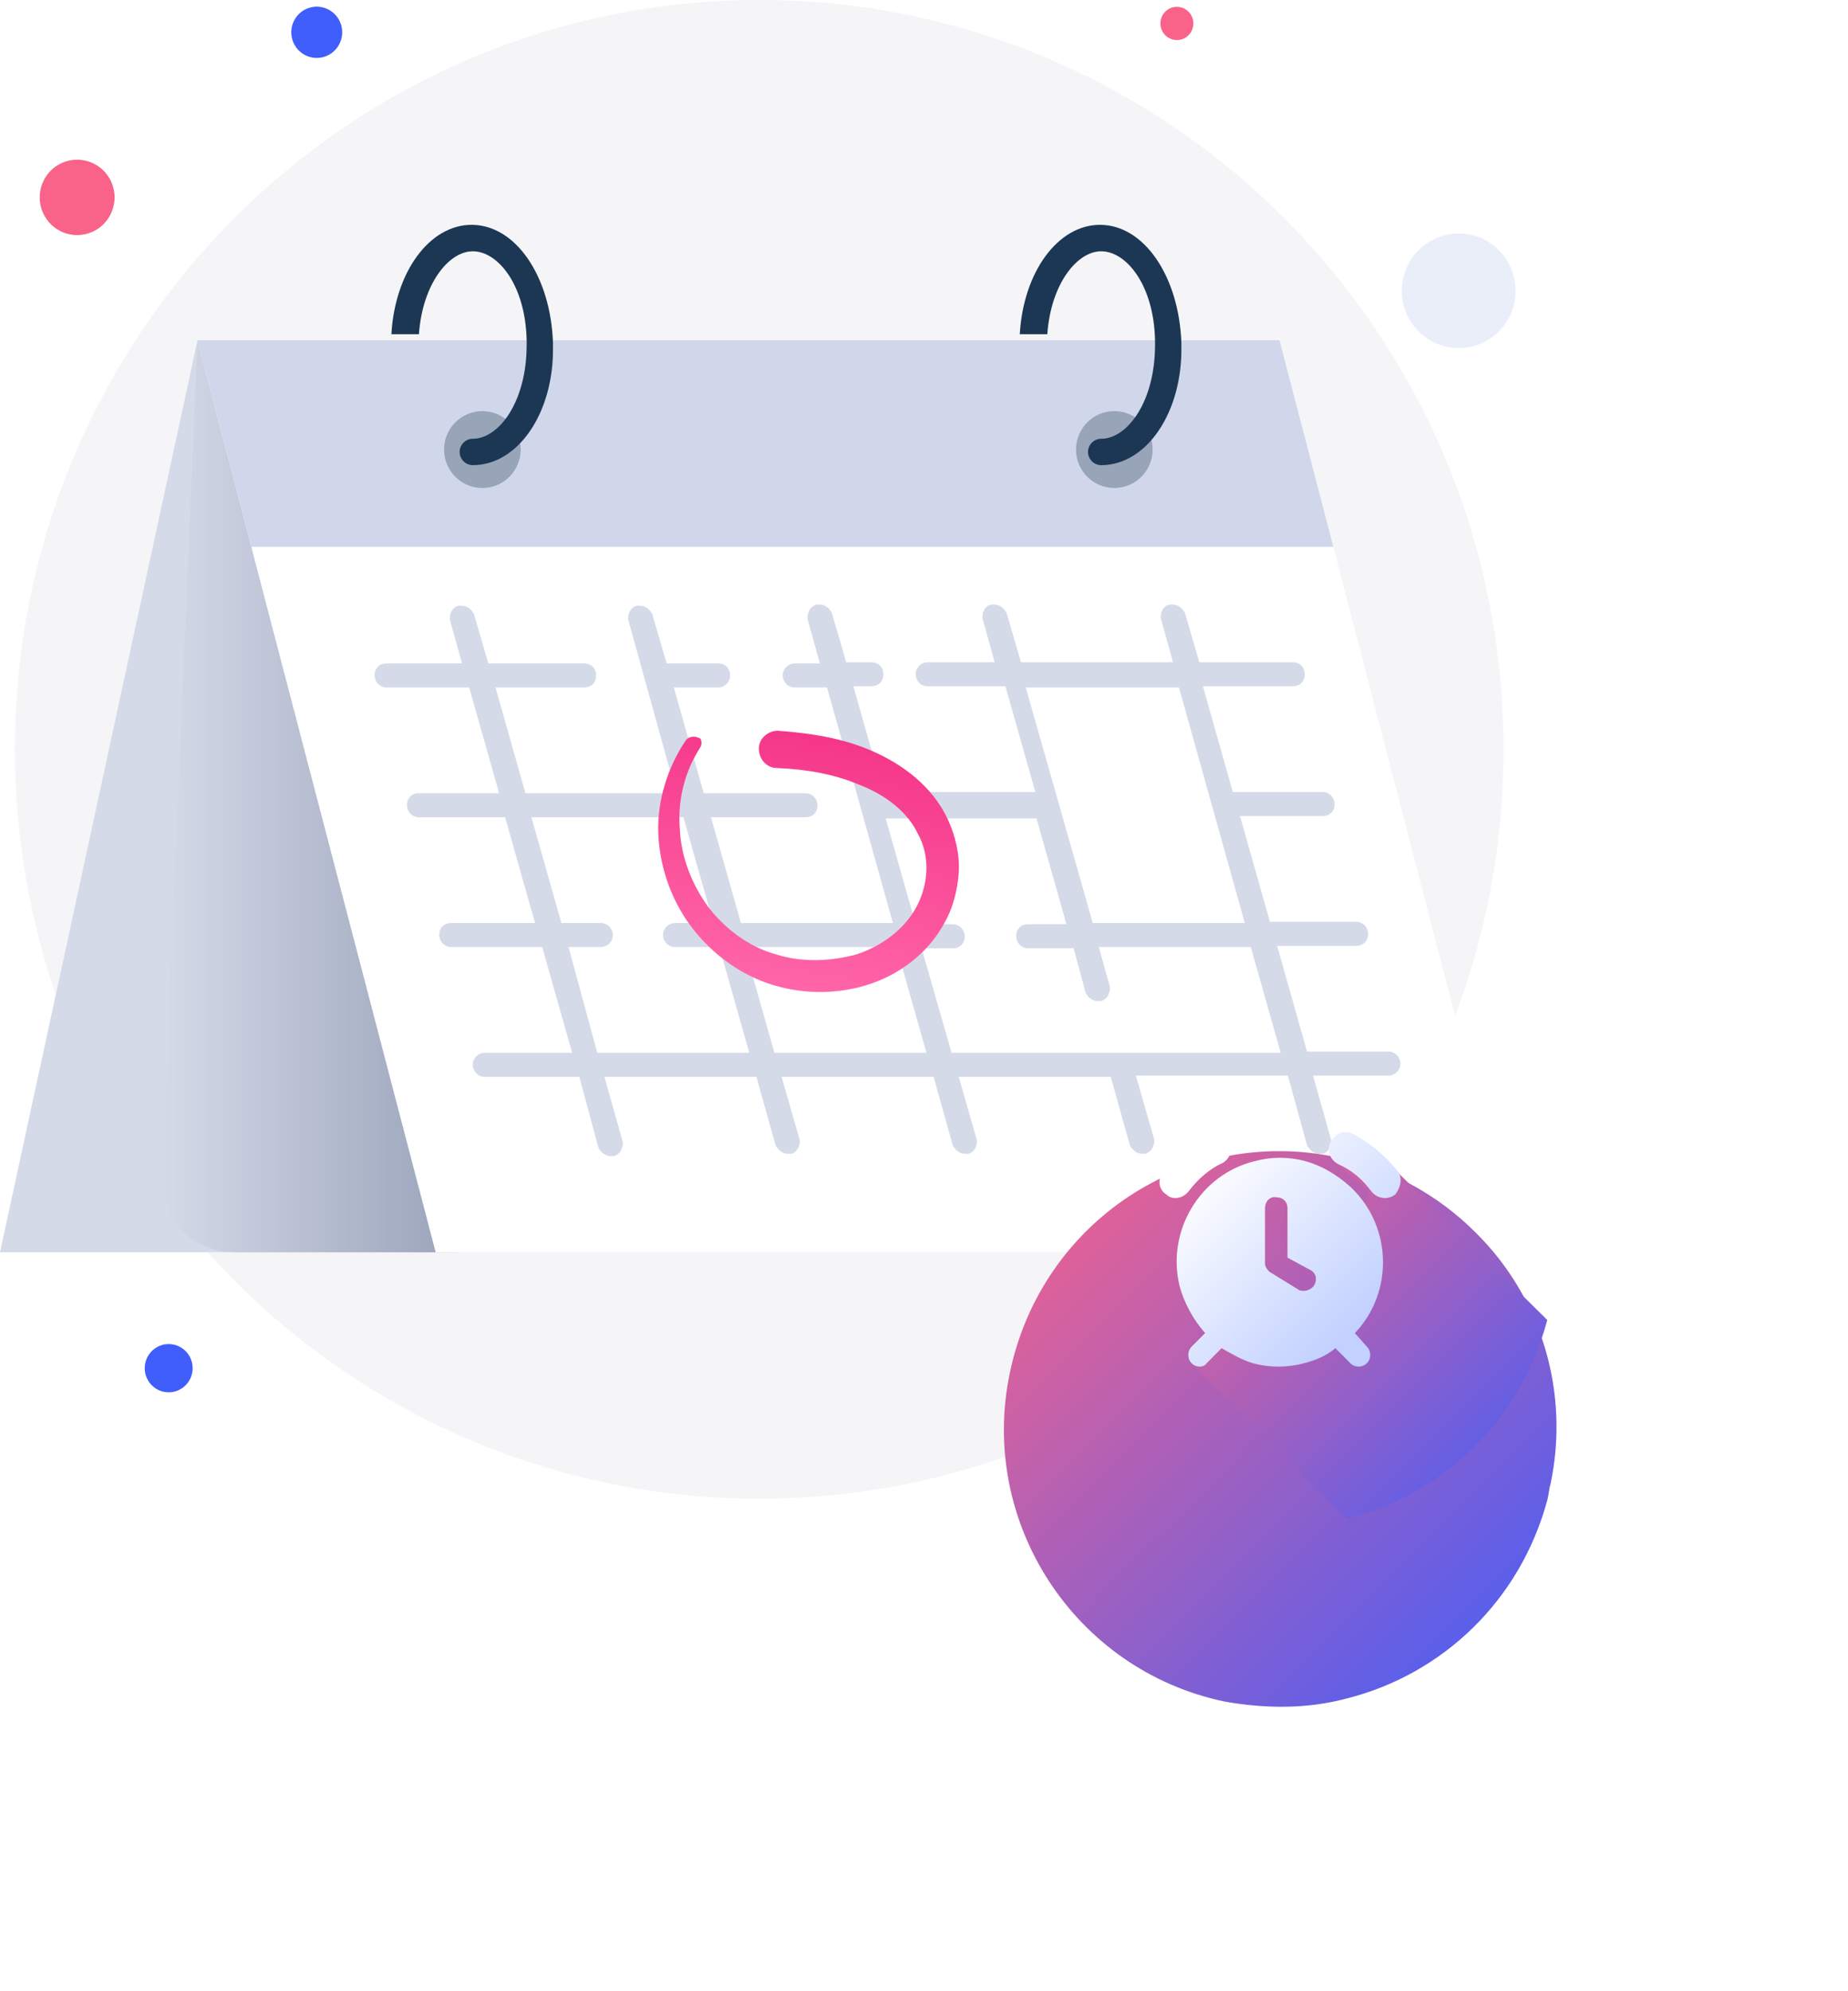 <svg width="52" height="56" viewBox="0 0 52 56" fill="none" xmlns="http://www.w3.org/2000/svg">
<defs>
<filter id="filter0_d" x="20.248" y="24.374" width="31.549" height="31.626" filterUnits="userSpaceOnUse" color-interpolation-filters="sRGB">
<feFlood flood-opacity="0" result="BackgroundImageFix"/>
<feColorMatrix in="SourceAlpha" type="matrix" values="0 0 0 0 0 0 0 0 0 0 0 0 0 0 0 0 0 0 127 0"/>
<feOffset dy="5"/>
<feGaussianBlur stdDeviation="4"/>
<feColorMatrix type="matrix" values="0 0 0 0 0.113 0 0 0 0 0.296 0 0 0 0 1 0 0 0 0.22 0"/>
<feBlend mode="normal" in2="BackgroundImageFix" result="effect1_dropShadow"/>
<feBlend mode="normal" in="SourceGraphic" in2="effect1_dropShadow" result="shape"/>
</filter>
<linearGradient id="paint0_linear" x1="4.541" y1="22.389" x2="12.878" y2="22.389" gradientUnits="userSpaceOnUse">
<stop stop-color="#D5DAE8"/>
<stop offset="1" stop-color="#9AA3BA"/>
</linearGradient>
<linearGradient id="paint1_linear" x1="22.02" y1="27.847" x2="23.284" y2="20.672" gradientUnits="userSpaceOnUse">
<stop stop-color="#FF66A9"/>
<stop offset="1" stop-color="#F53689"/>
</linearGradient>
<linearGradient id="paint2_linear" x1="28.248" y1="27.374" x2="43.874" y2="42.923" gradientUnits="userSpaceOnUse">
<stop stop-color="#F96289"/>
<stop offset="1" stop-color="#3F5EFB"/>
</linearGradient>
<linearGradient id="paint3_linear" x1="33.467" y1="32.669" x2="43.516" y2="42.74" gradientUnits="userSpaceOnUse">
<stop stop-color="#F96289"/>
<stop offset="1" stop-color="#3F5EFB"/>
</linearGradient>
<linearGradient id="paint4_linear" x1="40.569" y1="34.883" x2="36.188" y2="30.529" gradientUnits="userSpaceOnUse">
<stop offset="0.011" stop-color="#C2D1FF"/>
<stop offset="1" stop-color="white"/>
</linearGradient>
<linearGradient id="paint5_linear" x1="38.156" y1="37.312" x2="33.774" y2="32.958" gradientUnits="userSpaceOnUse">
<stop offset="0.011" stop-color="#C2D1FF"/>
<stop offset="1" stop-color="white"/>
</linearGradient>
<linearGradient id="paint6_linear" x1="37.678" y1="37.794" x2="33.296" y2="33.439" gradientUnits="userSpaceOnUse">
<stop offset="0.011" stop-color="#C2D1FF"/>
<stop offset="1" stop-color="white"/>
</linearGradient>
</defs>
<path opacity="0.1" d="M21.364 42.148C32.93 42.148 42.307 32.713 42.307 21.074C42.307 9.435 32.93 0 21.364 0C9.798 0 0.421 9.435 0.421 21.074C0.421 32.713 9.798 42.148 21.364 42.148Z" fill="#989EAA"/>
<path d="M42.127 9.368C42.779 8.768 42.825 7.748 42.228 7.091C41.632 6.434 40.619 6.389 39.966 6.989C39.313 7.589 39.268 8.608 39.864 9.265C40.461 9.922 41.474 9.968 42.127 9.368Z" fill="#EAEEF9"/>
<path d="M2.496 6.56C3.05 6.379 3.352 5.781 3.173 5.224C2.993 4.667 2.398 4.362 1.845 4.543C1.292 4.724 0.989 5.322 1.169 5.879C1.349 6.436 1.943 6.741 2.496 6.56Z" fill="#F96289"/>
<path d="M9.134 1.594C9.51 1.471 9.716 1.064 9.594 0.685C9.471 0.307 9.067 0.1 8.691 0.223C8.315 0.346 8.109 0.752 8.231 1.131C8.353 1.51 8.758 1.717 9.134 1.594Z" fill="#3F5EFB"/>
<path d="M5.201 38.979C5.476 38.726 5.495 38.297 5.244 38.02C4.993 37.744 4.567 37.725 4.292 37.977C4.017 38.23 3.998 38.659 4.249 38.936C4.5 39.212 4.926 39.232 5.201 38.979Z" fill="#3F5EFB"/>
<path d="M33.429 1.004C33.618 0.83 33.631 0.535 33.458 0.345C33.286 0.154 32.992 0.141 32.803 0.315C32.614 0.489 32.601 0.784 32.774 0.974C32.947 1.164 33.24 1.178 33.429 1.004Z" fill="#F96289"/>
<path d="M30.413 35.218H0L5.557 9.568H36.004L30.413 35.218Z" fill="white"/>
<path d="M30.413 35.218H0L5.557 9.568H36.004L30.413 35.218Z" fill="#D5DAE8"/>
<path d="M12.866 35.218H6.568C5.423 35.218 4.479 34.237 4.547 33.089L5.557 9.568H7.073L12.866 35.218Z" fill="url(#paint0_linear)"/>
<path d="M42.672 35.218H12.259L7.106 15.515L7.073 15.38L5.557 9.568H36.004L37.317 14.603L37.519 15.38L37.553 15.515L42.672 35.218Z" fill="white"/>
<path d="M37.519 15.38H7.073L5.557 9.568H36.004L37.317 14.603L37.519 15.38Z" fill="#D0D7EA"/>
<path opacity="0.3" d="M13.573 13.724C14.168 13.724 14.651 13.24 14.651 12.643C14.651 12.046 14.168 11.562 13.573 11.562C12.978 11.562 12.495 12.046 12.495 12.643C12.495 13.24 12.978 13.724 13.573 13.724Z" fill="#172D45"/>
<path opacity="0.3" d="M31.356 13.724C31.951 13.724 32.433 13.24 32.433 12.643C32.433 12.046 31.951 11.562 31.356 11.562C30.76 11.562 30.278 12.046 30.278 12.643C30.278 13.24 30.76 13.724 31.356 13.724Z" fill="#172D45"/>
<path d="M13.303 13.082C13.101 13.082 12.933 12.913 12.933 12.711C12.933 12.508 13.101 12.339 13.303 12.339C14.044 12.339 14.819 11.291 14.819 9.703C14.819 9.669 14.819 9.602 14.819 9.568C14.785 8.013 14.011 7.067 13.303 7.067C12.63 7.067 11.889 7.979 11.788 9.399H11.013C11.114 7.641 12.091 6.323 13.27 6.323C14.516 6.323 15.493 7.777 15.56 9.635C15.56 9.669 15.56 9.703 15.56 9.737C15.594 11.595 14.583 13.082 13.303 13.082Z" fill="#1C3754"/>
<path d="M30.985 13.082C30.783 13.082 30.615 12.913 30.615 12.711C30.615 12.508 30.783 12.339 30.985 12.339C31.726 12.339 32.501 11.291 32.501 9.703C32.501 9.669 32.501 9.602 32.501 9.568C32.467 8.013 31.692 7.067 30.985 7.067C30.311 7.067 29.57 7.979 29.47 9.399H28.695C28.796 7.641 29.773 6.323 30.951 6.323C32.197 6.323 33.174 7.777 33.242 9.635C33.242 9.669 33.242 9.703 33.242 9.737C33.275 11.595 32.265 13.082 30.985 13.082Z" fill="#1C3754"/>
<path d="M17.176 32.514C17.042 32.514 16.907 32.413 16.84 32.278L16.301 30.284H13.64C13.438 30.284 13.303 30.115 13.303 29.946C13.303 29.743 13.472 29.608 13.64 29.608H16.099L15.257 26.634H12.697C12.495 26.634 12.36 26.465 12.36 26.296C12.36 26.093 12.495 25.958 12.697 25.958H15.055L14.213 22.984H11.788C11.586 22.984 11.451 22.815 11.451 22.646C11.451 22.443 11.586 22.308 11.788 22.308H14.044L13.202 19.334H10.878C10.676 19.334 10.541 19.165 10.541 18.996C10.541 18.794 10.676 18.658 10.878 18.658H13L12.663 17.442C12.63 17.273 12.731 17.07 12.899 17.036C12.933 17.036 12.966 17.036 13 17.036C13.135 17.036 13.27 17.138 13.337 17.273L13.741 18.658H16.435C16.637 18.658 16.772 18.794 16.772 18.996C16.772 19.199 16.637 19.334 16.435 19.334H13.943L14.785 22.308H19.029L17.682 17.442C17.648 17.273 17.749 17.07 17.917 17.036C17.951 17.036 17.985 17.036 18.018 17.036C18.153 17.036 18.288 17.138 18.355 17.273L18.759 18.658H20.207C20.41 18.658 20.544 18.794 20.544 18.996C20.544 19.199 20.376 19.334 20.207 19.334H18.961L19.803 22.308H22.666C22.868 22.308 23.003 22.477 23.003 22.646C23.003 22.849 22.868 22.984 22.666 22.984H20.006L20.848 25.958H25.125L23.272 19.334H22.363C22.161 19.334 22.026 19.165 22.026 18.996C22.026 18.794 22.195 18.658 22.363 18.658H23.07L22.733 17.442C22.7 17.34 22.733 17.273 22.767 17.171C22.801 17.104 22.868 17.036 22.969 17.002C23.003 17.002 23.037 17.002 23.07 17.002C23.205 17.002 23.34 17.104 23.407 17.239L23.811 18.625H24.518C24.721 18.625 24.855 18.76 24.855 18.962C24.855 19.165 24.721 19.3 24.518 19.3H24.013L24.855 22.274H29.133L28.291 19.3H26.102C25.899 19.3 25.765 19.131 25.765 18.962C25.765 18.76 25.933 18.625 26.102 18.625H27.988L27.651 17.408C27.617 17.239 27.718 17.036 27.887 17.002C27.92 17.002 27.954 17.002 27.988 17.002C28.122 17.002 28.257 17.104 28.324 17.239L28.729 18.625H33.006L32.669 17.408C32.635 17.239 32.736 17.036 32.905 17.002C32.938 17.002 32.972 17.002 33.006 17.002C33.141 17.002 33.275 17.104 33.343 17.239L33.747 18.625H36.374C36.576 18.625 36.711 18.76 36.711 18.962C36.711 19.165 36.576 19.3 36.374 19.3H33.848L34.69 22.274H37.216C37.418 22.274 37.553 22.443 37.553 22.612C37.553 22.815 37.418 22.95 37.216 22.95H34.892L35.734 25.924H38.159C38.361 25.924 38.496 26.093 38.496 26.262C38.496 26.465 38.361 26.6 38.159 26.6H35.936L36.778 29.574H39.068C39.27 29.574 39.405 29.743 39.405 29.912C39.405 30.115 39.236 30.25 39.068 30.25H36.946L37.452 32.041C37.485 32.21 37.384 32.413 37.216 32.447C37.182 32.447 37.148 32.447 37.115 32.447C36.98 32.447 36.845 32.345 36.778 32.21L36.239 30.25H31.962L32.467 32.007C32.501 32.108 32.467 32.176 32.433 32.278C32.4 32.345 32.332 32.413 32.231 32.447C32.197 32.447 32.164 32.447 32.13 32.447C31.995 32.447 31.861 32.345 31.793 32.21L31.255 30.284H26.977L27.482 32.041C27.516 32.21 27.415 32.413 27.247 32.447C27.213 32.447 27.179 32.447 27.145 32.447C27.011 32.447 26.876 32.345 26.809 32.21L26.27 30.284H21.993L22.498 32.041C22.531 32.21 22.43 32.413 22.262 32.447C22.228 32.447 22.195 32.447 22.161 32.447C22.026 32.447 21.892 32.345 21.824 32.21L21.285 30.284H17.008L17.513 32.075C17.547 32.176 17.513 32.244 17.48 32.345C17.446 32.413 17.378 32.48 17.277 32.514C17.244 32.514 17.21 32.514 17.176 32.514ZM26.775 29.608H36.037L35.195 26.634H30.918L31.221 27.715C31.255 27.817 31.221 27.884 31.187 27.986C31.153 28.053 31.086 28.121 30.985 28.155C30.951 28.155 30.918 28.155 30.884 28.155C30.749 28.155 30.614 28.053 30.547 27.918L30.21 26.668H28.931C28.729 26.668 28.594 26.499 28.594 26.33C28.594 26.127 28.729 25.992 28.931 25.992H30.008L29.166 23.018H24.923L25.765 25.992H26.809C27.011 25.992 27.145 26.161 27.145 26.33C27.145 26.532 27.011 26.668 26.809 26.668H25.933L26.775 29.608ZM21.791 29.608H26.068L25.226 26.634H20.948L21.791 29.608ZM16.806 29.608H21.083L20.241 26.634H18.995C18.793 26.634 18.658 26.465 18.658 26.296C18.658 26.093 18.827 25.958 18.995 25.958H20.073L19.231 22.984H14.954L15.796 25.958H16.907C17.109 25.958 17.244 26.127 17.244 26.296C17.244 26.499 17.075 26.634 16.907 26.634H15.998L16.806 29.608ZM30.749 25.958H35.027L33.174 19.334H28.863L30.749 25.958Z" fill="#D5DAE8"/>
<path d="M19.702 21.024C19.265 21.7 19.062 22.511 19.13 23.322C19.163 24.099 19.467 24.877 19.938 25.519C20.41 26.127 21.083 26.634 21.824 26.837C22.565 27.073 23.373 27.04 24.114 26.837C24.822 26.6 25.462 26.127 25.798 25.485C26.135 24.843 26.169 24.066 25.832 23.457C25.529 22.815 24.889 22.342 24.182 22.072C23.474 21.768 22.666 21.632 21.858 21.599C21.555 21.599 21.353 21.328 21.353 21.058C21.353 20.754 21.622 20.551 21.892 20.551C22.801 20.619 23.71 20.754 24.552 21.125C25.394 21.497 26.236 22.106 26.674 23.052C26.876 23.491 27.011 24.032 26.977 24.539C26.943 25.046 26.809 25.553 26.573 25.958C26.101 26.837 25.259 27.445 24.35 27.715C23.441 27.986 22.464 27.952 21.588 27.648C20.713 27.344 19.938 26.735 19.399 25.992C18.86 25.248 18.557 24.336 18.523 23.424C18.49 22.511 18.793 21.565 19.298 20.821C19.366 20.72 19.534 20.686 19.669 20.754C19.736 20.754 19.77 20.923 19.702 21.024Z" fill="url(#paint1_linear)"/>
<g filter="url(#filter0_d)">
<path d="M43.628 36.744C43.586 36.871 43.586 36.999 43.544 37.168C42.785 40.009 40.594 42.087 37.897 42.766C36.802 43.062 35.622 43.062 34.442 42.85C30.228 41.96 27.531 37.804 28.416 33.606C29.301 29.366 33.388 26.652 37.602 27.543C39.077 27.84 40.468 28.603 41.521 29.663C43.375 31.486 44.176 34.158 43.628 36.744Z" fill="url(#paint2_linear)"/>
</g>
<path d="M43.538 37.122C42.779 39.963 40.588 42.041 37.891 42.719L33.467 38.267L34.31 37.461L37.133 37.164L38.523 33.517L37.554 32.669L39.282 32.924L43.538 37.122Z" fill="url(#paint3_linear)"/>
<path d="M39.304 32.911C38.967 32.487 38.545 32.147 38.082 31.893C37.871 31.766 37.576 31.851 37.45 32.105C37.323 32.317 37.407 32.614 37.66 32.741C38.04 32.911 38.335 33.165 38.587 33.504C38.756 33.716 39.051 33.759 39.262 33.589C39.43 33.377 39.472 33.08 39.304 32.911Z" fill="url(#paint4_linear)"/>
<path d="M33.447 33.504C33.7 33.165 34.037 32.868 34.416 32.699C34.627 32.572 34.711 32.275 34.584 32.063C34.458 31.851 34.163 31.766 33.953 31.893C33.489 32.147 33.068 32.529 32.73 32.953C32.562 33.165 32.604 33.462 32.815 33.589C32.983 33.759 33.278 33.716 33.447 33.504Z" fill="url(#paint5_linear)"/>
<path d="M38.124 37.491C39.22 36.346 39.178 34.48 37.998 33.377C37.619 33.038 37.197 32.784 36.734 32.657C36.27 32.529 35.765 32.529 35.301 32.657C33.742 33.038 32.815 34.65 33.194 36.176C33.321 36.643 33.573 37.109 33.91 37.491L33.531 37.872C33.405 37.999 33.405 38.212 33.531 38.339C33.658 38.466 33.868 38.466 33.953 38.339L34.374 37.915C34.669 38.084 34.964 38.254 35.259 38.339C35.722 38.466 36.228 38.466 36.692 38.339C37.029 38.254 37.324 38.127 37.577 37.915L37.998 38.339C38.124 38.466 38.335 38.466 38.461 38.339C38.588 38.212 38.588 37.999 38.461 37.872L38.124 37.491ZM36.987 36.134C36.944 36.218 36.818 36.303 36.692 36.303C36.65 36.303 36.565 36.303 36.523 36.261L35.765 35.794C35.68 35.752 35.596 35.625 35.596 35.54V33.971C35.596 33.802 35.722 33.632 35.933 33.674C36.102 33.674 36.228 33.802 36.228 33.971V35.37L36.86 35.71C37.029 35.794 37.071 35.964 36.987 36.134Z" fill="url(#paint6_linear)"/>

</svg>
